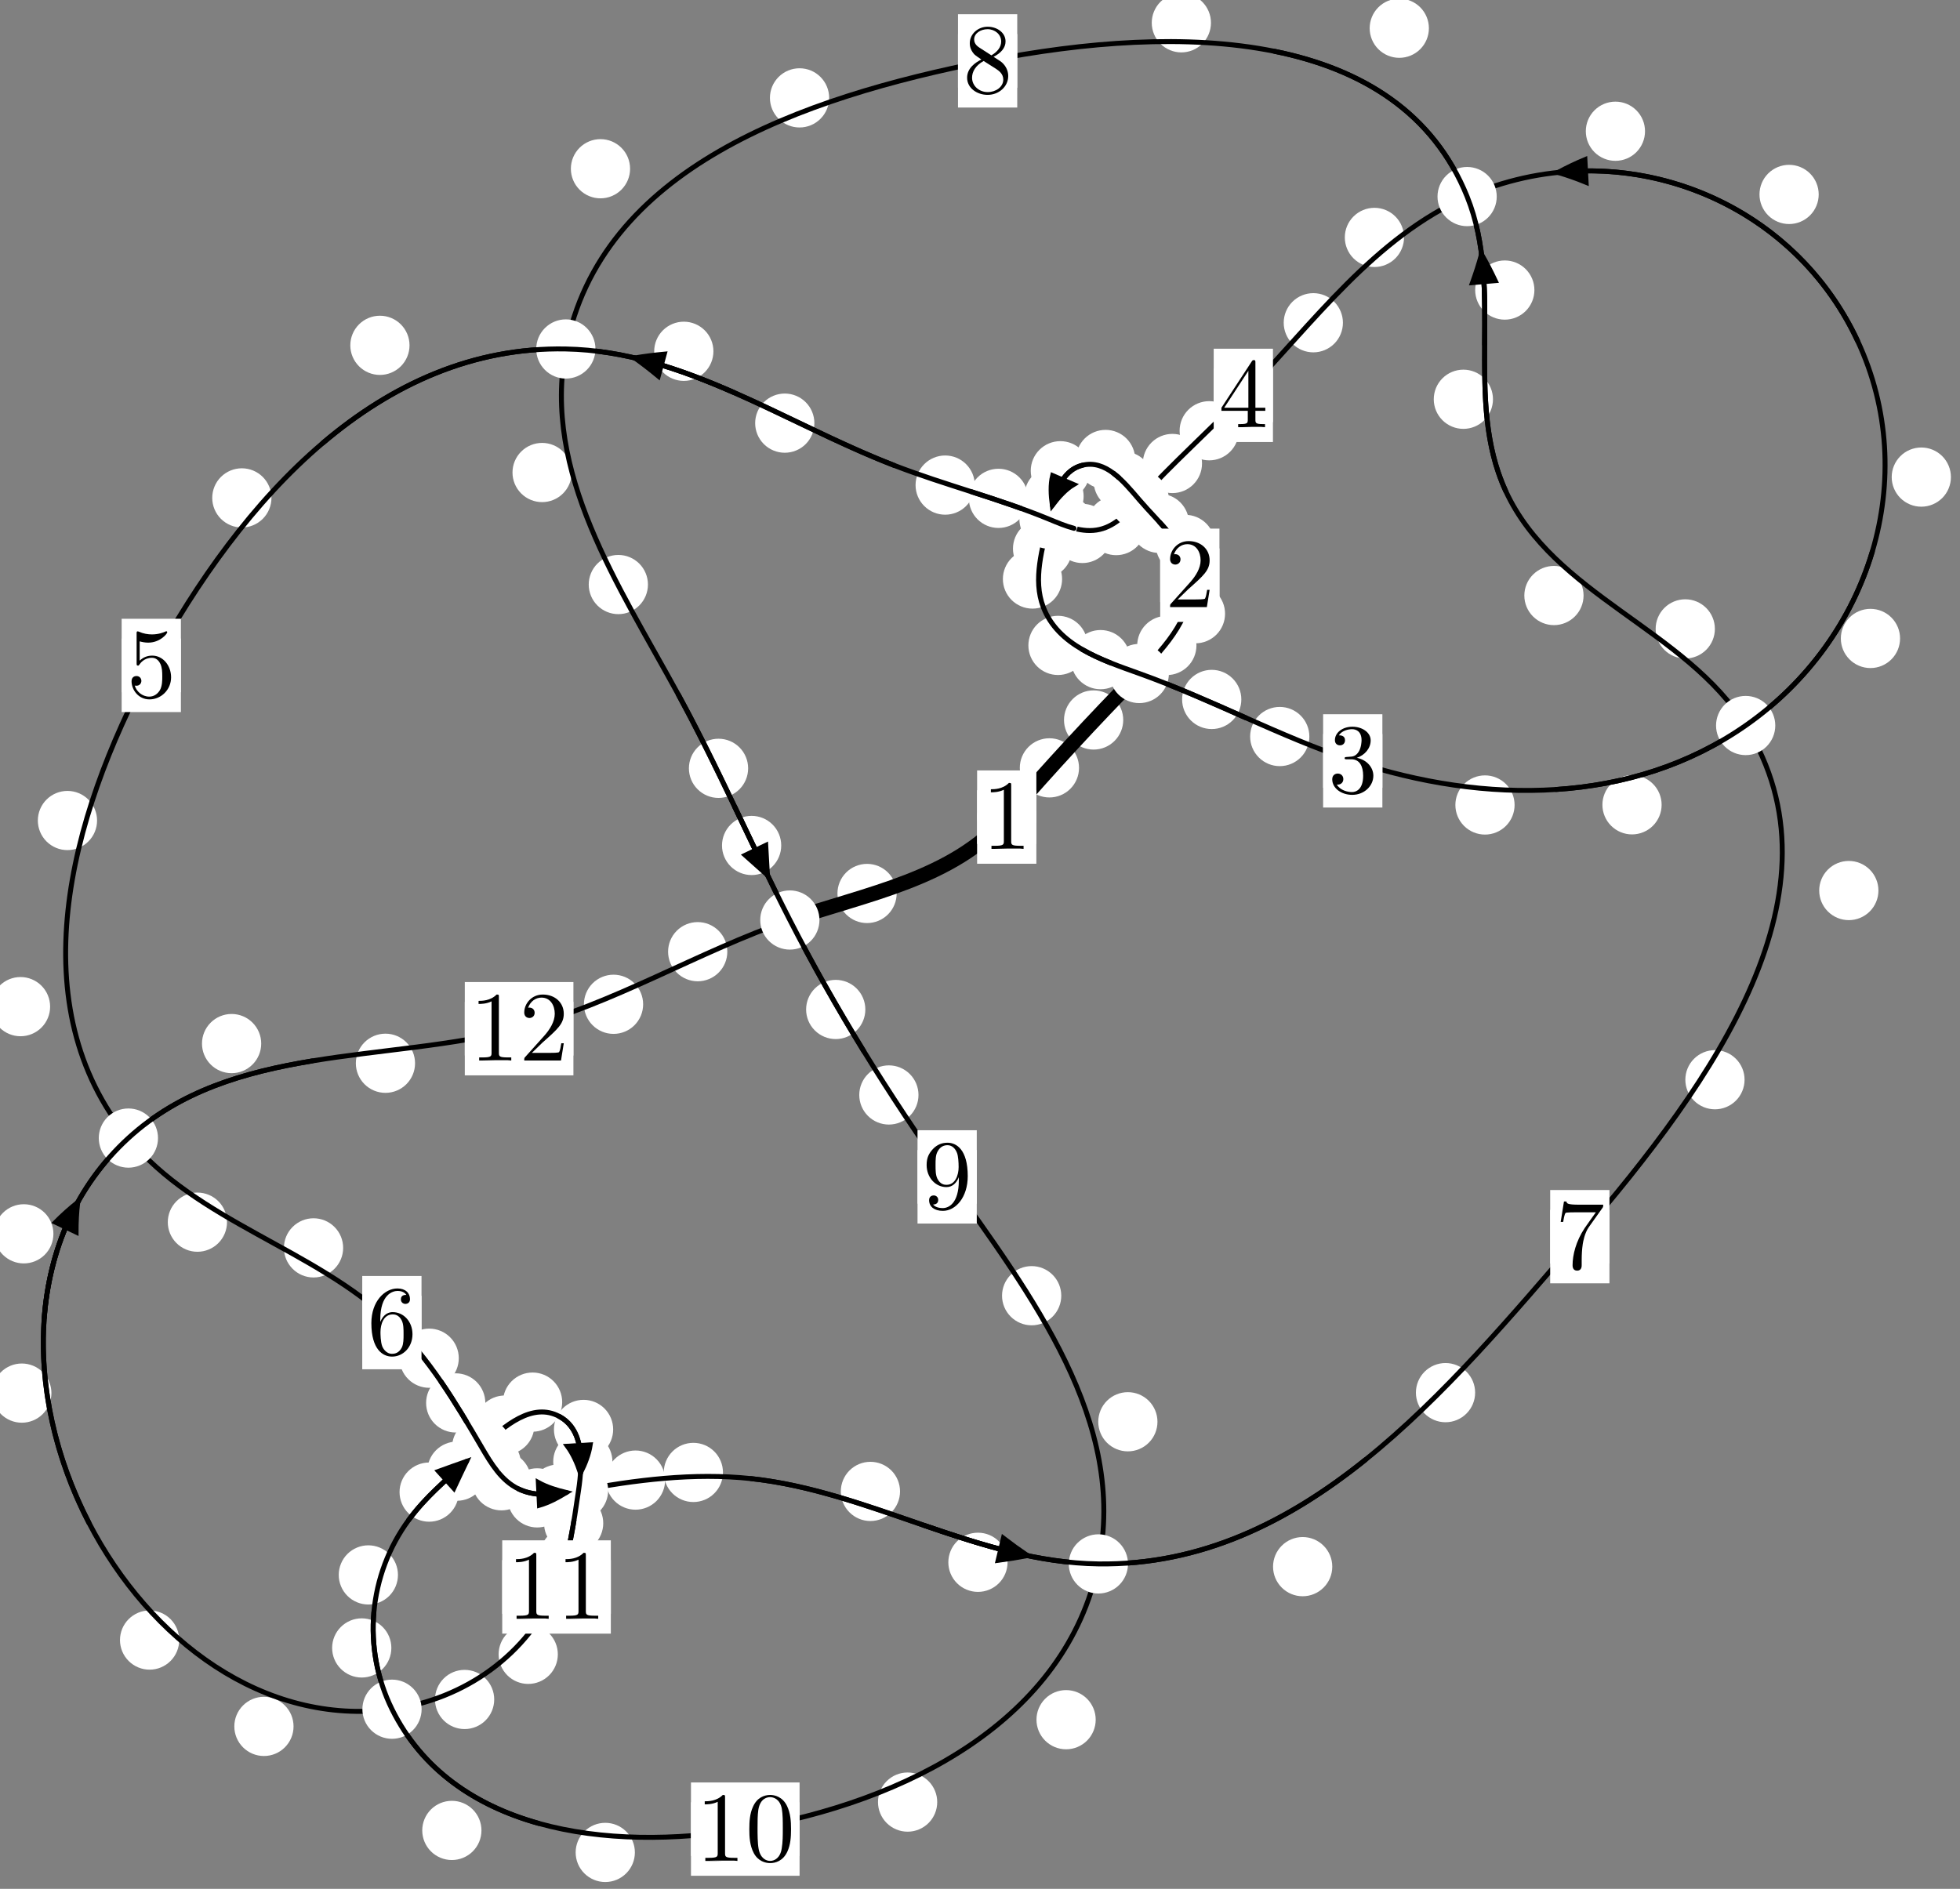 <?xml version="1.0"?>
<!-- Created by MetaPost 1.999 on 2021.07.05:2353 -->
<svg version="1.1" xmlns="http://www.w3.org/2000/svg" xmlns:xlink="http://www.w3.org/1999/xlink" width="197.844" height="190.704" viewBox="0 0 197.844 190.704">
<rect x="0" y="0" width="197.844" height="190.704" fill="#808080" stroke="none"/>
<!-- Original BoundingBox: -115.917358 -122.017807 81.927139 68.686371 -->
  <defs>
    <g transform="scale(0.01,0.01)" id="GLYPHcmr10_48">
      <path style="fill-rule: evenodd;" d="M460 -320C460 -400,455 -480,420 -554C374 -650,292 -666,250 -666C190 -666,117 -640,76 -547C44 -478,39 -400,39 -320C39 -245,43 -155,84 -79C127 2,200 22,249 22C303 22,379 1,423 -94C455 -163,460 -241,460 -320M249 -0C210 -0,151 -25,133 -121C122 -181,122 -273,122 -332C122 -396,122 -462,130 -516C149 -635,224 -644,249 -644C282 -644,348 -626,367 -527C377 -471,377 -395,377 -332C377 -257,377 -189,366 -125C351 -30,294 -0,249 -0"></path>
    </g>
    <g transform="scale(0.01,0.01)" id="GLYPHcmr10_49">
      <path style="fill-rule: evenodd;" d="M294 -640C294 -664,294 -666,271 -666C209 -602,121 -602,89 -602L89 -571C109 -571,168 -571,220 -597L220 -79C220 -43,217 -31,127 -31L95 -31L95 -0L257 -0L130 -3L217 -3L257 -3L297 -3L384 -3L419 -0L419 -31L387 -31C297 -31,294 -42,294 -79"></path>
    </g>
    <g transform="scale(0.01,0.01)" id="GLYPHcmr10_50">
      <path style="fill-rule: evenodd;" d="M127 -77L233 -180C389 -318,449 -372,449 -472C449 -586,359 -666,237 -666C124 -666,50 -574,50 -485C50 -429,100 -429,103 -429C120 -429,155 -441,155 -482C155 -508,137 -534,102 -534C94 -534,92 -534,89 -533C112 -598,166 -635,224 -635C315 -635,358 -554,358 -472C358 -392,308 -313,253 -251L61 -37C50 -26,50 -24,50 -0L421 -0L449 -174L424 -174C419 -144,412 -100,402 -85C395 -77,329 -77,307 -77"></path>
    </g>
    <g transform="scale(0.01,0.01)" id="GLYPHcmr10_51">
      <path style="fill-rule: evenodd;" d="M290 -352C372 -379,430 -449,430 -528C430 -610,342 -666,246 -666C145 -666,69 -606,69 -530C69 -497,91 -478,120 -478C151 -478,171 -500,171 -529C171 -579,124 -579,109 -579C140 -628,206 -641,242 -641C283 -641,338 -619,338 -529C338 -517,336 -459,310 -415C280 -367,246 -364,221 -363C213 -362,189 -360,182 -360C174 -359,167 -358,167 -348C167 -337,174 -337,191 -337L235 -337C317 -337,354 -269,354 -171C354 -35,285 -6,241 -6C198 -6,123 -23,88 -82C123 -77,154 -99,154 -137C154 -173,127 -193,98 -193C74 -193,42 -179,42 -135C42 -44,135 22,244 22C366 22,457 -69,457 -171C457 -253,394 -331,290 -352"></path>
    </g>
    <g transform="scale(0.01,0.01)" id="GLYPHcmr10_52">
      <path style="fill-rule: evenodd;" d="M294 -165L294 -78C294 -42,292 -31,218 -31L197 -31L197 -0L332 -0L238 -3L290 -3L332 -3L374 -3L427 -3L468 -0L468 -31L447 -31C373 -31,371 -42,371 -78L371 -165L471 -165L471 -196L371 -196L371 -651C371 -671,371 -677,355 -677C346 -677,343 -677,335 -665L28 -196L28 -165M300 -196L56 -196L300 -569"></path>
    </g>
    <g transform="scale(0.01,0.01)" id="GLYPHcmr10_53">
      <path style="fill-rule: evenodd;" d="M449 -201C449 -320,367 -420,259 -420C211 -420,168 -404,132 -369L132 -564C152 -558,185 -551,217 -551C340 -551,410 -642,410 -655C410 -661,407 -666,400 -666C399 -666,397 -666,392 -663C372 -654,323 -634,256 -634C216 -634,170 -641,123 -662C115 -665,113 -665,111 -665C101 -665,101 -657,101 -641L101 -345C101 -327,101 -319,115 -319C122 -319,124 -322,128 -328C139 -344,176 -398,257 -398C309 -398,334 -352,342 -334C358 -297,360 -258,360 -208C360 -173,360 -113,336 -71C312 -32,275 -6,229 -6C156 -6,99 -59,82 -118C85 -117,88 -116,99 -116C132 -116,149 -141,149 -165C149 -189,132 -214,99 -214C85 -214,50 -207,50 -161C50 -75,119 22,231 22C347 22,449 -74,449 -201"></path>
    </g>
    <g transform="scale(0.01,0.01)" id="GLYPHcmr10_54">
      <path style="fill-rule: evenodd;" d="M132 -328L132 -352C132 -605,256 -641,307 -641C331 -641,373 -635,395 -601C380 -601,340 -601,340 -556C340 -525,364 -510,386 -510C402 -510,432 -519,432 -558C432 -618,388 -666,305 -666C177 -666,42 -537,42 -316C42 -49,158 22,251 22C362 22,457 -72,457 -204C457 -331,368 -427,257 -427C189 -427,152 -376,132 -328M251 -6C188 -6,158 -66,152 -81C134 -128,134 -208,134 -226C134 -304,166 -404,256 -404C272 -404,318 -404,349 -342C367 -305,367 -254,367 -205C367 -157,367 -107,350 -71C320 -11,274 -6,251 -6"></path>
    </g>
    <g transform="scale(0.01,0.01)" id="GLYPHcmr10_55">
      <path style="fill-rule: evenodd;" d="M476 -609C485 -621,485 -623,485 -644L242 -644C120 -644,118 -657,114 -676L89 -676L56 -470L81 -470C84 -486,93 -549,106 -561C113 -567,191 -567,204 -567L411 -567C400 -551,321 -442,299 -409C209 -274,176 -135,176 -33C176 -23,176 22,222 22C268 22,268 -23,268 -33L268 -84C268 -139,271 -194,279 -248C283 -271,297 -357,341 -419"></path>
    </g>
    <g transform="scale(0.01,0.01)" id="GLYPHcmr10_56">
      <path style="fill-rule: evenodd;" d="M163 -457C117 -487,113 -521,113 -538C113 -599,178 -641,249 -641C322 -641,386 -589,386 -517C386 -460,347 -412,287 -377M309 -362C381 -399,430 -451,430 -517C430 -609,341 -666,250 -666C150 -666,69 -592,69 -499C69 -481,71 -436,113 -389C124 -377,161 -352,186 -335C128 -306,42 -250,42 -151C42 -45,144 22,249 22C362 22,457 -61,457 -168C457 -204,446 -249,408 -291C389 -312,373 -322,309 -362M209 -320L332 -242C360 -223,407 -193,407 -132C407 -58,332 -6,250 -6C164 -6,92 -68,92 -151C92 -209,124 -273,209 -320"></path>
    </g>
    <g transform="scale(0.01,0.01)" id="GLYPHcmr10_57">
      <path style="fill-rule: evenodd;" d="M367 -318L367 -286C367 -52,263 -6,205 -6C188 -6,134 -8,107 -42C151 -42,159 -71,159 -88C159 -119,135 -134,113 -134C97 -134,67 -125,67 -86C67 -19,121 22,206 22C335 22,457 -114,457 -329C457 -598,342 -666,253 -666C198 -666,149 -648,106 -603C65 -558,42 -516,42 -441C42 -316,130 -218,242 -218C303 -218,344 -260,367 -318M243 -241C227 -241,181 -241,150 -304C132 -341,132 -391,132 -440C132 -494,132 -541,153 -578C180 -628,218 -641,253 -641C299 -641,332 -607,349 -562C361 -530,365 -467,365 -421C365 -338,331 -241,243 -241"></path>
    </g>
  </defs>
  <path d="M108.918 77.526C108.918 76.734,108.603 75.973,108.042 75.413C107.482 74.852,106.722 74.538,105.929 74.538C105.136 74.538,104.376 74.852,103.816 75.413C103.255 75.973,102.94 76.734,102.94 77.526C102.94 78.319,103.255 79.079,103.816 79.64C104.376 80.2,105.136 80.515,105.929 80.515C106.722 80.515,107.482 80.2,108.042 79.64C108.603 79.079,108.918 78.319,108.918 77.526Z" style="fill: rgb(100%,100%,100%);stroke: none;"></path>
  <path d="M104.609 82.496C104.609 81.703,104.294 80.943,103.734 80.382C103.173 79.822,102.413 79.507,101.62 79.507C100.828 79.507,100.068 79.822,99.507 80.382C98.947 80.943,98.632 81.703,98.632 82.496C98.632 83.288,98.947 84.049,99.507 84.609C100.068 85.17,100.828 85.485,101.62 85.485C102.413 85.485,103.173 85.17,103.734 84.609C104.294 84.049,104.609 83.288,104.609 82.496Z" style="fill: rgb(100%,100%,100%);stroke: none;"></path>
  <path d="M120.77 65.169C120.77 64.376,120.455 63.616,119.894 63.056C119.334 62.495,118.574 62.18,117.781 62.18C116.988 62.18,116.228 62.495,115.668 63.056C115.107 63.616,114.792 64.376,114.792 65.169C114.792 65.962,115.107 66.722,115.668 67.282C116.228 67.843,116.988 68.158,117.781 68.158C118.574 68.158,119.334 67.843,119.894 67.282C120.455 66.722,120.77 65.962,120.77 65.169Z" style="fill: rgb(100%,100%,100%);stroke: none;"></path>
  <path d="M113.38 72.692C113.38 71.899,113.065 71.139,112.504 70.579C111.944 70.018,111.184 69.703,110.391 69.703C109.598 69.703,108.838 70.018,108.278 70.579C107.717 71.139,107.402 71.899,107.402 72.692C107.402 73.485,107.717 74.245,108.278 74.805C108.838 75.366,109.598 75.681,110.391 75.681C111.184 75.681,111.944 75.366,112.504 74.805C113.065 74.245,113.38 73.485,113.38 72.692Z" style="fill: rgb(100%,100%,100%);stroke: none;"></path>
  <path d="M122.634 54.967C122.634 54.175,122.319 53.415,121.759 52.854C121.198 52.294,120.438 51.979,119.645 51.979C118.853 51.979,118.093 52.294,117.532 52.854C116.972 53.415,116.657 54.175,116.657 54.967C116.657 55.76,116.972 56.52,117.532 57.081C118.093 57.641,118.853 57.956,119.645 57.956C120.438 57.956,121.198 57.641,121.759 57.081C122.319 56.52,122.634 55.76,122.634 54.967Z" style="fill: rgb(100%,100%,100%);stroke: none;"></path>
  <path d="M123.658 61.964C123.658 61.171,123.343 60.411,122.783 59.85C122.222 59.29,121.462 58.975,120.67 58.975C119.877 58.975,119.117 59.29,118.556 59.85C117.996 60.411,117.681 61.171,117.681 61.964C117.681 62.756,117.996 63.517,118.556 64.077C119.117 64.637,119.877 64.952,120.67 64.952C121.462 64.952,122.222 64.637,122.783 64.077C123.343 63.517,123.658 62.756,123.658 61.964Z" style="fill: rgb(100%,100%,100%);stroke: none;"></path>
  <path d="M116.371 48.567C116.371 47.775,116.056 47.015,115.495 46.454C114.935 45.894,114.175 45.579,113.382 45.579C112.589 45.579,111.829 45.894,111.269 46.454C110.708 47.015,110.393 47.775,110.393 48.567C110.393 49.36,110.708 50.12,111.269 50.681C111.829 51.241,112.589 51.556,113.382 51.556C114.175 51.556,114.935 51.241,115.495 50.681C116.056 50.12,116.371 49.36,116.371 48.567Z" style="fill: rgb(100%,100%,100%);stroke: none;"></path>
  <path d="M120.02 52.842C120.02 52.049,119.705 51.289,119.145 50.728C118.584 50.168,117.824 49.853,117.032 49.853C116.239 49.853,115.479 50.168,114.918 50.728C114.358 51.289,114.043 52.049,114.043 52.842C114.043 53.634,114.358 54.394,114.918 54.955C115.479 55.515,116.239 55.83,117.032 55.83C117.824 55.83,118.584 55.515,119.145 54.955C119.705 54.394,120.02 53.634,120.02 52.842Z" style="fill: rgb(100%,100%,100%);stroke: none;"></path>
  <path d="M110.022 47.529C110.022 46.736,109.707 45.976,109.147 45.416C108.586 44.855,107.826 44.54,107.033 44.54C106.241 44.54,105.481 44.855,104.92 45.416C104.36 45.976,104.045 46.736,104.045 47.529C104.045 48.322,104.36 49.082,104.92 49.642C105.481 50.203,106.241 50.518,107.033 50.518C107.826 50.518,108.586 50.203,109.147 49.642C109.707 49.082,110.022 48.322,110.022 47.529Z" style="fill: rgb(100%,100%,100%);stroke: none;"></path>
  <path d="M114.587 46.389C114.587 45.597,114.272 44.837,113.711 44.276C113.151 43.716,112.391 43.401,111.598 43.401C110.805 43.401,110.045 43.716,109.485 44.276C108.924 44.837,108.609 45.597,108.609 46.389C108.609 47.182,108.924 47.942,109.485 48.503C110.045 49.063,110.805 49.378,111.598 49.378C112.391 49.378,113.151 49.063,113.711 48.503C114.272 47.942,114.587 47.182,114.587 46.389Z" style="fill: rgb(100%,100%,100%);stroke: none;"></path>
  <path d="M108.227 55.391C108.227 54.599,107.912 53.838,107.352 53.278C106.791 52.717,106.031 52.402,105.239 52.402C104.446 52.402,103.686 52.717,103.125 53.278C102.565 53.838,102.25 54.599,102.25 55.391C102.25 56.184,102.565 56.944,103.125 57.505C103.686 58.065,104.446 58.38,105.239 58.38C106.031 58.38,106.791 58.065,107.352 57.505C107.912 56.944,108.227 56.184,108.227 55.391Z" style="fill: rgb(100%,100%,100%);stroke: none;"></path>
  <path d="M109.382 50.101C109.382 49.308,109.067 48.548,108.507 47.988C107.946 47.427,107.186 47.112,106.394 47.112C105.601 47.112,104.841 47.427,104.28 47.988C103.72 48.548,103.405 49.308,103.405 50.101C103.405 50.894,103.72 51.654,104.28 52.214C104.841 52.775,105.601 53.09,106.394 53.09C107.186 53.09,107.946 52.775,108.507 52.214C109.067 51.654,109.382 50.894,109.382 50.101Z" style="fill: rgb(100%,100%,100%);stroke: none;"></path>
  <path d="M109.784 65.163C109.784 64.37,109.469 63.61,108.908 63.049C108.348 62.489,107.588 62.174,106.795 62.174C106.002 62.174,105.242 62.489,104.682 63.049C104.121 63.61,103.806 64.37,103.806 65.163C103.806 65.955,104.121 66.715,104.682 67.276C105.242 67.836,106.002 68.151,106.795 68.151C107.588 68.151,108.348 67.836,108.908 67.276C109.469 66.715,109.784 65.955,109.784 65.163Z" style="fill: rgb(100%,100%,100%);stroke: none;"></path>
  <path d="M107.209 58.46C107.209 57.668,106.894 56.908,106.334 56.347C105.773 55.787,105.013 55.472,104.22 55.472C103.428 55.472,102.668 55.787,102.107 56.347C101.547 56.908,101.232 57.668,101.232 58.46C101.232 59.253,101.547 60.013,102.107 60.574C102.668 61.134,103.428 61.449,104.22 61.449C105.013 61.449,105.773 61.134,106.334 60.574C106.894 60.013,107.209 59.253,107.209 58.46Z" style="fill: rgb(100%,100%,100%);stroke: none;"></path>
  <path d="M125.301 70.619C125.301 69.826,124.986 69.066,124.425 68.506C123.865 67.945,123.105 67.63,122.312 67.63C121.519 67.63,120.759 67.945,120.199 68.506C119.638 69.066,119.323 69.826,119.323 70.619C119.323 71.412,119.638 72.172,120.199 72.732C120.759 73.293,121.519 73.608,122.312 73.608C123.105 73.608,123.865 73.293,124.425 72.732C124.986 72.172,125.301 71.412,125.301 70.619Z" style="fill: rgb(100%,100%,100%);stroke: none;"></path>
  <path d="M114.08 66.6C114.08 65.807,113.765 65.047,113.204 64.487C112.644 63.926,111.884 63.611,111.091 63.611C110.298 63.611,109.538 63.926,108.978 64.487C108.417 65.047,108.102 65.807,108.102 66.6C108.102 67.393,108.417 68.153,108.978 68.713C109.538 69.274,110.298 69.589,111.091 69.589C111.884 69.589,112.644 69.274,113.204 68.713C113.765 68.153,114.08 67.393,114.08 66.6Z" style="fill: rgb(100%,100%,100%);stroke: none;"></path>
  <path d="M152.884 81.275C152.884 80.482,152.569 79.722,152.009 79.161C151.448 78.601,150.688 78.286,149.896 78.286C149.103 78.286,148.343 78.601,147.782 79.161C147.222 79.722,146.907 80.482,146.907 81.275C146.907 82.067,147.222 82.827,147.782 83.388C148.343 83.948,149.103 84.263,149.896 84.263C150.688 84.263,151.448 83.948,152.009 83.388C152.569 82.827,152.884 82.067,152.884 81.275Z" style="fill: rgb(100%,100%,100%);stroke: none;"></path>
  <path d="M132.168 74.363C132.168 73.57,131.853 72.81,131.292 72.25C130.732 71.689,129.972 71.374,129.179 71.374C128.386 71.374,127.626 71.689,127.066 72.25C126.505 72.81,126.19 73.57,126.19 74.363C126.19 75.156,126.505 75.916,127.066 76.476C127.626 77.037,128.386 77.352,129.179 77.352C129.972 77.352,130.732 77.037,131.292 76.476C131.853 75.916,132.168 75.156,132.168 74.363Z" style="fill: rgb(100%,100%,100%);stroke: none;"></path>
  <path d="M191.794 64.461C191.794 63.668,191.479 62.908,190.918 62.347C190.358 61.787,189.598 61.472,188.805 61.472C188.012 61.472,187.252 61.787,186.692 62.347C186.131 62.908,185.816 63.668,185.816 64.461C185.816 65.253,186.131 66.014,186.692 66.574C187.252 67.135,188.012 67.45,188.805 67.45C189.598 67.45,190.358 67.135,190.918 66.574C191.479 66.014,191.794 65.253,191.794 64.461Z" style="fill: rgb(100%,100%,100%);stroke: none;"></path>
  <path d="M167.726 81.257C167.726 80.464,167.411 79.704,166.851 79.144C166.29 78.583,165.53 78.268,164.738 78.268C163.945 78.268,163.185 78.583,162.624 79.144C162.064 79.704,161.749 80.464,161.749 81.257C161.749 82.05,162.064 82.81,162.624 83.37C163.185 83.931,163.945 84.246,164.738 84.246C165.53 84.246,166.29 83.931,166.851 83.37C167.411 82.81,167.726 82.05,167.726 81.257Z" style="fill: rgb(100%,100%,100%);stroke: none;"></path>
  <path d="M183.581 19.631C183.581 18.838,183.266 18.078,182.706 17.517C182.145 16.957,181.385 16.642,180.593 16.642C179.8 16.642,179.04 16.957,178.479 17.517C177.919 18.078,177.604 18.838,177.604 19.631C177.604 20.423,177.919 21.184,178.479 21.744C179.04 22.305,179.8 22.62,180.593 22.62C181.385 22.62,182.145 22.305,182.706 21.744C183.266 21.184,183.581 20.423,183.581 19.631Z" style="fill: rgb(100%,100%,100%);stroke: none;"></path>
  <path d="M196.927 48.169C196.927 47.377,196.612 46.616,196.052 46.056C195.491 45.495,194.731 45.181,193.938 45.181C193.146 45.181,192.386 45.495,191.825 46.056C191.265 46.616,190.95 47.377,190.95 48.169C190.95 48.962,191.265 49.722,191.825 50.283C192.386 50.843,193.146 51.158,193.938 51.158C194.731 51.158,195.491 50.843,196.052 50.283C196.612 49.722,196.927 48.962,196.927 48.169Z" style="fill: rgb(100%,100%,100%);stroke: none;"></path>
  <path d="M141.725 23.97C141.725 23.178,141.41 22.417,140.849 21.857C140.289 21.297,139.529 20.982,138.736 20.982C137.943 20.982,137.183 21.297,136.623 21.857C136.062 22.417,135.747 23.178,135.747 23.97C135.747 24.763,136.062 25.523,136.623 26.084C137.183 26.644,137.943 26.959,138.736 26.959C139.529 26.959,140.289 26.644,140.849 26.084C141.41 25.523,141.725 24.763,141.725 23.97Z" style="fill: rgb(100%,100%,100%);stroke: none;"></path>
  <path d="M166.05 13.25C166.05 12.458,165.735 11.698,165.175 11.137C164.614 10.577,163.854 10.262,163.062 10.262C162.269 10.262,161.509 10.577,160.948 11.137C160.388 11.698,160.073 12.458,160.073 13.25C160.073 14.043,160.388 14.803,160.948 15.364C161.509 15.924,162.269 16.239,163.062 16.239C163.854 16.239,164.614 15.924,165.175 15.364C165.735 14.803,166.05 14.043,166.05 13.25Z" style="fill: rgb(100%,100%,100%);stroke: none;"></path>
  <path d="M125.048 43.491C125.048 42.698,124.733 41.938,124.173 41.378C123.613 40.817,122.852 40.502,122.06 40.502C121.267 40.502,120.507 40.817,119.946 41.378C119.386 41.938,119.071 42.698,119.071 43.491C119.071 44.284,119.386 45.044,119.946 45.604C120.507 46.165,121.267 46.48,122.06 46.48C122.852 46.48,123.613 46.165,124.173 45.604C124.733 45.044,125.048 44.284,125.048 43.491Z" style="fill: rgb(100%,100%,100%);stroke: none;"></path>
  <path d="M135.556 32.587C135.556 31.794,135.241 31.034,134.681 30.473C134.12 29.913,133.36 29.598,132.568 29.598C131.775 29.598,131.015 29.913,130.454 30.473C129.894 31.034,129.579 31.794,129.579 32.587C129.579 33.379,129.894 34.139,130.454 34.7C131.015 35.26,131.775 35.575,132.568 35.575C133.36 35.575,134.12 35.26,134.681 34.7C135.241 34.139,135.556 33.379,135.556 32.587Z" style="fill: rgb(100%,100%,100%);stroke: none;"></path>
  <path d="M116.839 51.723C116.839 50.93,116.524 50.17,115.964 49.609C115.403 49.049,114.643 48.734,113.85 48.734C113.058 48.734,112.298 49.049,111.737 49.609C111.177 50.17,110.862 50.93,110.862 51.723C110.862 52.515,111.177 53.276,111.737 53.836C112.298 54.397,113.058 54.711,113.85 54.711C114.643 54.711,115.403 54.397,115.964 53.836C116.524 53.276,116.839 52.515,116.839 51.723Z" style="fill: rgb(100%,100%,100%);stroke: none;"></path>
  <path d="M121.333 46.796C121.333 46.003,121.018 45.243,120.458 44.683C119.897 44.122,119.137 43.807,118.344 43.807C117.551 43.807,116.791 44.122,116.231 44.683C115.67 45.243,115.355 46.003,115.355 46.796C115.355 47.589,115.67 48.349,116.231 48.909C116.791 49.47,117.551 49.785,118.344 49.785C119.137 49.785,119.897 49.47,120.458 48.909C121.018 48.349,121.333 47.589,121.333 46.796Z" style="fill: rgb(100%,100%,100%);stroke: none;"></path>
  <path d="M112.248 53.859C112.248 53.066,111.933 52.306,111.372 51.746C110.812 51.185,110.052 50.87,109.259 50.87C108.466 50.87,107.706 51.185,107.146 51.746C106.585 52.306,106.27 53.066,106.27 53.859C106.27 54.652,106.585 55.412,107.146 55.972C107.706 56.533,108.466 56.848,109.259 56.848C110.052 56.848,110.812 56.533,111.372 55.972C111.933 55.412,112.248 54.652,112.248 53.859Z" style="fill: rgb(100%,100%,100%);stroke: none;"></path>
  <path d="M115.656 53.065C115.656 52.272,115.341 51.512,114.78 50.951C114.22 50.391,113.46 50.076,112.667 50.076C111.874 50.076,111.114 50.391,110.554 50.951C109.993 51.512,109.678 52.272,109.678 53.065C109.678 53.857,109.993 54.618,110.554 55.178C111.114 55.739,111.874 56.053,112.667 56.053C113.46 56.053,114.22 55.739,114.78 55.178C115.341 54.618,115.656 53.857,115.656 53.065Z" style="fill: rgb(100%,100%,100%);stroke: none;"></path>
  <path d="M103.775 50.316C103.775 49.523,103.46 48.763,102.899 48.203C102.339 47.642,101.578 47.327,100.786 47.327C99.993 47.327,99.233 47.642,98.672 48.203C98.112 48.763,97.797 49.523,97.797 50.316C97.797 51.109,98.112 51.869,98.672 52.429C99.233 52.99,99.993 53.305,100.786 53.305C101.578 53.305,102.339 52.99,102.899 52.429C103.46 51.869,103.775 51.109,103.775 50.316Z" style="fill: rgb(100%,100%,100%);stroke: none;"></path>
  <path d="M110.528 53.098C110.528 52.306,110.213 51.545,109.653 50.985C109.092 50.424,108.332 50.11,107.539 50.11C106.747 50.11,105.986 50.424,105.426 50.985C104.865 51.545,104.55 52.306,104.55 53.098C104.55 53.891,104.865 54.651,105.426 55.212C105.986 55.772,106.747 56.087,107.539 56.087C108.332 56.087,109.092 55.772,109.653 55.212C110.213 54.651,110.528 53.891,110.528 53.098Z" style="fill: rgb(100%,100%,100%);stroke: none;"></path>
  <path d="M82.204 42.722C82.204 41.93,81.889 41.169,81.329 40.609C80.768 40.048,80.008 39.734,79.215 39.734C78.423 39.734,77.663 40.048,77.102 40.609C76.542 41.169,76.227 41.93,76.227 42.722C76.227 43.515,76.542 44.275,77.102 44.836C77.663 45.396,78.423 45.711,79.215 45.711C80.008 45.711,80.768 45.396,81.329 44.836C81.889 44.275,82.204 43.515,82.204 42.722Z" style="fill: rgb(100%,100%,100%);stroke: none;"></path>
  <path d="M98.396 48.977C98.396 48.184,98.081 47.424,97.52 46.864C96.96 46.303,96.2 45.988,95.407 45.988C94.614 45.988,93.854 46.303,93.294 46.864C92.733 47.424,92.418 48.184,92.418 48.977C92.418 49.77,92.733 50.53,93.294 51.09C93.854 51.651,94.614 51.966,95.407 51.966C96.2 51.966,96.96 51.651,97.52 51.09C98.081 50.53,98.396 49.77,98.396 48.977Z" style="fill: rgb(100%,100%,100%);stroke: none;"></path>
  <path d="M41.338 34.866C41.338 34.073,41.023 33.313,40.463 32.753C39.902 32.192,39.142 31.877,38.35 31.877C37.557 31.877,36.797 32.192,36.236 32.753C35.676 33.313,35.361 34.073,35.361 34.866C35.361 35.659,35.676 36.419,36.236 36.979C36.797 37.54,37.557 37.855,38.35 37.855C39.142 37.855,39.902 37.54,40.463 36.979C41.023 36.419,41.338 35.659,41.338 34.866Z" style="fill: rgb(100%,100%,100%);stroke: none;"></path>
  <path d="M72.013 35.468C72.013 34.675,71.698 33.915,71.138 33.354C70.578 32.794,69.817 32.479,69.025 32.479C68.232 32.479,67.472 32.794,66.911 33.354C66.351 33.915,66.036 34.675,66.036 35.468C66.036 36.26,66.351 37.02,66.911 37.581C67.472 38.141,68.232 38.456,69.025 38.456C69.817 38.456,70.578 38.141,71.138 37.581C71.698 37.02,72.013 36.26,72.013 35.468Z" style="fill: rgb(100%,100%,100%);stroke: none;"></path>
  <path d="M9.798 82.843C9.798 82.05,9.483 81.29,8.922 80.729C8.362 80.169,7.602 79.854,6.809 79.854C6.016 79.854,5.256 80.169,4.695 80.729C4.135 81.29,3.82 82.05,3.82 82.843C3.82 83.635,4.135 84.395,4.695 84.956C5.256 85.516,6.016 85.831,6.809 85.831C7.602 85.831,8.362 85.516,8.922 84.956C9.483 84.395,9.798 83.635,9.798 82.843Z" style="fill: rgb(100%,100%,100%);stroke: none;"></path>
  <path d="M27.401 50.269C27.401 49.477,27.086 48.717,26.525 48.156C25.965 47.596,25.204 47.281,24.412 47.281C23.619 47.281,22.859 47.596,22.298 48.156C21.738 48.717,21.423 49.477,21.423 50.269C21.423 51.062,21.738 51.822,22.298 52.383C22.859 52.943,23.619 53.258,24.412 53.258C25.204 53.258,25.965 52.943,26.525 52.383C27.086 51.822,27.401 51.062,27.401 50.269Z" style="fill: rgb(100%,100%,100%);stroke: none;"></path>
  <path d="M22.915 123.395C22.915 122.603,22.601 121.843,22.04 121.282C21.48 120.722,20.719 120.407,19.927 120.407C19.134 120.407,18.374 120.722,17.813 121.282C17.253 121.843,16.938 122.603,16.938 123.395C16.938 124.188,17.253 124.948,17.813 125.509C18.374 126.069,19.134 126.384,19.927 126.384C20.719 126.384,21.48 126.069,22.04 125.509C22.601 124.948,22.915 124.188,22.915 123.395Z" style="fill: rgb(100%,100%,100%);stroke: none;"></path>
  <path d="M5.06 101.635C5.06 100.842,4.745 100.082,4.185 99.522C3.624 98.961,2.864 98.646,2.071 98.646C1.279 98.646,0.519 98.961,-0.042 99.522C-0.602 100.082,-0.917 100.842,-0.917 101.635C-0.917 102.428,-0.602 103.188,-0.042 103.748C0.519 104.309,1.279 104.624,2.071 104.624C2.864 104.624,3.624 104.309,4.185 103.748C4.745 103.188,5.06 102.428,5.06 101.635Z" style="fill: rgb(100%,100%,100%);stroke: none;"></path>
  <path d="M46.31 137.131C46.31 136.338,45.995 135.578,45.435 135.017C44.874 134.457,44.114 134.142,43.321 134.142C42.529 134.142,41.768 134.457,41.208 135.017C40.647 135.578,40.332 136.338,40.332 137.131C40.332 137.923,40.647 138.683,41.208 139.244C41.768 139.804,42.529 140.119,43.321 140.119C44.114 140.119,44.874 139.804,45.435 139.244C45.995 138.683,46.31 137.923,46.31 137.131Z" style="fill: rgb(100%,100%,100%);stroke: none;"></path>
  <path d="M34.638 125.991C34.638 125.198,34.323 124.438,33.762 123.878C33.202 123.317,32.442 123.002,31.649 123.002C30.856 123.002,30.096 123.317,29.536 123.878C28.975 124.438,28.66 125.198,28.66 125.991C28.66 126.784,28.975 127.544,29.536 128.104C30.096 128.665,30.856 128.98,31.649 128.98C32.442 128.98,33.202 128.665,33.762 128.104C34.323 127.544,34.638 126.784,34.638 125.991Z" style="fill: rgb(100%,100%,100%);stroke: none;"></path>
  <path d="M52.578 147.79C52.578 146.997,52.263 146.237,51.702 145.676C51.142 145.116,50.382 144.801,49.589 144.801C48.796 144.801,48.036 145.116,47.476 145.676C46.915 146.237,46.6 146.997,46.6 147.79C46.6 148.583,46.915 149.343,47.476 149.903C48.036 150.464,48.796 150.779,49.589 150.779C50.382 150.779,51.142 150.464,51.702 149.903C52.263 149.343,52.578 148.583,52.578 147.79Z" style="fill: rgb(100%,100%,100%);stroke: none;"></path>
  <path d="M48.989 141.644C48.989 140.851,48.674 140.091,48.114 139.531C47.553 138.97,46.793 138.655,46.001 138.655C45.208 138.655,44.448 138.97,43.887 139.531C43.327 140.091,43.012 140.851,43.012 141.644C43.012 142.437,43.327 143.197,43.887 143.757C44.448 144.318,45.208 144.633,46.001 144.633C46.793 144.633,47.553 144.318,48.114 143.757C48.674 143.197,48.989 142.437,48.989 141.644Z" style="fill: rgb(100%,100%,100%);stroke: none;"></path>
  <path d="M57.214 151.231C57.214 150.439,56.899 149.679,56.338 149.118C55.778 148.558,55.018 148.243,54.225 148.243C53.432 148.243,52.672 148.558,52.112 149.118C51.551 149.679,51.236 150.439,51.236 151.231C51.236 152.024,51.551 152.784,52.112 153.345C52.672 153.905,53.432 154.22,54.225 154.22C55.018 154.22,55.778 153.905,56.338 153.345C56.899 152.784,57.214 152.024,57.214 151.231Z" style="fill: rgb(100%,100%,100%);stroke: none;"></path>
  <path d="M53.61 149.505C53.61 148.713,53.295 147.953,52.735 147.392C52.174 146.832,51.414 146.517,50.621 146.517C49.829 146.517,49.069 146.832,48.508 147.392C47.948 147.953,47.633 148.713,47.633 149.505C47.633 150.298,47.948 151.058,48.508 151.619C49.069 152.179,49.829 152.494,50.621 152.494C51.414 152.494,52.174 152.179,52.735 151.619C53.295 151.058,53.61 150.298,53.61 149.505Z" style="fill: rgb(100%,100%,100%);stroke: none;"></path>
  <path d="M67.138 149.436C67.138 148.644,66.823 147.884,66.263 147.323C65.702 146.763,64.942 146.448,64.149 146.448C63.357 146.448,62.596 146.763,62.036 147.323C61.475 147.884,61.161 148.644,61.161 149.436C61.161 150.229,61.475 150.989,62.036 151.55C62.596 152.11,63.357 152.425,64.149 152.425C64.942 152.425,65.702 152.11,66.263 151.55C66.823 150.989,67.138 150.229,67.138 149.436Z" style="fill: rgb(100%,100%,100%);stroke: none;"></path>
  <path d="M59.351 150.849C59.351 150.057,59.036 149.297,58.475 148.736C57.915 148.176,57.155 147.861,56.362 147.861C55.569 147.861,54.809 148.176,54.249 148.736C53.688 149.297,53.373 150.057,53.373 150.849C53.373 151.642,53.688 152.402,54.249 152.963C54.809 153.523,55.569 153.838,56.362 153.838C57.155 153.838,57.915 153.523,58.475 152.963C59.036 152.402,59.351 151.642,59.351 150.849Z" style="fill: rgb(100%,100%,100%);stroke: none;"></path>
  <path d="M90.85 150.58C90.85 149.787,90.535 149.027,89.975 148.466C89.414 147.906,88.654 147.591,87.862 147.591C87.069 147.591,86.309 147.906,85.748 148.466C85.188 149.027,84.873 149.787,84.873 150.58C84.873 151.372,85.188 152.133,85.748 152.693C86.309 153.254,87.069 153.569,87.862 153.569C88.654 153.569,89.414 153.254,89.975 152.693C90.535 152.133,90.85 151.372,90.85 150.58Z" style="fill: rgb(100%,100%,100%);stroke: none;"></path>
  <path d="M72.978 148.663C72.978 147.871,72.663 147.111,72.103 146.55C71.542 145.99,70.782 145.675,69.989 145.675C69.197 145.675,68.437 145.99,67.876 146.55C67.316 147.111,67.001 147.871,67.001 148.663C67.001 149.456,67.316 150.216,67.876 150.777C68.437 151.337,69.197 151.652,69.989 151.652C70.782 151.652,71.542 151.337,72.103 150.777C72.663 150.216,72.978 149.456,72.978 148.663Z" style="fill: rgb(100%,100%,100%);stroke: none;"></path>
  <path d="M134.481 158.176C134.481 157.383,134.166 156.623,133.605 156.063C133.045 155.502,132.285 155.187,131.492 155.187C130.699 155.187,129.939 155.502,129.379 156.063C128.818 156.623,128.503 157.383,128.503 158.176C128.503 158.969,128.818 159.729,129.379 160.289C129.939 160.85,130.699 161.165,131.492 161.165C132.285 161.165,133.045 160.85,133.605 160.289C134.166 159.729,134.481 158.969,134.481 158.176Z" style="fill: rgb(100%,100%,100%);stroke: none;"></path>
  <path d="M101.704 157.735C101.704 156.943,101.389 156.183,100.829 155.622C100.268 155.062,99.508 154.747,98.715 154.747C97.923 154.747,97.162 155.062,96.602 155.622C96.041 156.183,95.726 156.943,95.726 157.735C95.726 158.528,96.041 159.288,96.602 159.849C97.162 160.409,97.923 160.724,98.715 160.724C99.508 160.724,100.268 160.409,100.829 159.849C101.389 159.288,101.704 158.528,101.704 157.735Z" style="fill: rgb(100%,100%,100%);stroke: none;"></path>
  <path d="M176.098 109.012C176.098 108.22,175.783 107.46,175.222 106.899C174.662 106.339,173.902 106.024,173.109 106.024C172.316 106.024,171.556 106.339,170.996 106.899C170.435 107.46,170.12 108.22,170.12 109.012C170.12 109.805,170.435 110.565,170.996 111.126C171.556 111.686,172.316 112.001,173.109 112.001C173.902 112.001,174.662 111.686,175.222 111.126C175.783 110.565,176.098 109.805,176.098 109.012Z" style="fill: rgb(100%,100%,100%);stroke: none;"></path>
  <path d="M148.901 140.607C148.901 139.814,148.586 139.054,148.025 138.494C147.465 137.933,146.705 137.618,145.912 137.618C145.119 137.618,144.359 137.933,143.799 138.494C143.238 139.054,142.923 139.814,142.923 140.607C142.923 141.4,143.238 142.16,143.799 142.72C144.359 143.281,145.119 143.596,145.912 143.596C146.705 143.596,147.465 143.281,148.025 142.72C148.586 142.16,148.901 141.4,148.901 140.607Z" style="fill: rgb(100%,100%,100%);stroke: none;"></path>
  <path d="M173.101 63.495C173.101 62.703,172.786 61.943,172.225 61.382C171.665 60.822,170.904 60.507,170.112 60.507C169.319 60.507,168.559 60.822,167.998 61.382C167.438 61.943,167.123 62.703,167.123 63.495C167.123 64.288,167.438 65.048,167.998 65.609C168.559 66.169,169.319 66.484,170.112 66.484C170.904 66.484,171.665 66.169,172.225 65.609C172.786 65.048,173.101 64.288,173.101 63.495Z" style="fill: rgb(100%,100%,100%);stroke: none;"></path>
  <path d="M189.61 89.913C189.61 89.12,189.295 88.36,188.734 87.799C188.174 87.239,187.414 86.924,186.621 86.924C185.828 86.924,185.068 87.239,184.508 87.799C183.947 88.36,183.632 89.12,183.632 89.913C183.632 90.705,183.947 91.465,184.508 92.026C185.068 92.586,185.828 92.901,186.621 92.901C187.414 92.901,188.174 92.586,188.734 92.026C189.295 91.465,189.61 90.705,189.61 89.913Z" style="fill: rgb(100%,100%,100%);stroke: none;"></path>
  <path d="M150.702 40.311C150.702 39.518,150.387 38.758,149.827 38.198C149.266 37.637,148.506 37.322,147.713 37.322C146.921 37.322,146.161 37.637,145.6 38.198C145.04 38.758,144.725 39.518,144.725 40.311C144.725 41.104,145.04 41.864,145.6 42.424C146.161 42.985,146.921 43.3,147.713 43.3C148.506 43.3,149.266 42.985,149.827 42.424C150.387 41.864,150.702 41.104,150.702 40.311Z" style="fill: rgb(100%,100%,100%);stroke: none;"></path>
  <path d="M159.846 60.127C159.846 59.334,159.531 58.574,158.97 58.014C158.41 57.453,157.65 57.138,156.857 57.138C156.064 57.138,155.304 57.453,154.744 58.014C154.183 58.574,153.868 59.334,153.868 60.127C153.868 60.92,154.183 61.68,154.744 62.24C155.304 62.801,156.064 63.116,156.857 63.116C157.65 63.116,158.41 62.801,158.97 62.24C159.531 61.68,159.846 60.92,159.846 60.127Z" style="fill: rgb(100%,100%,100%);stroke: none;"></path>
  <path d="M144.234 2.851C144.234 2.058,143.919 1.298,143.359 0.737C142.798 0.177,142.038 -0.138,141.245 -0.138C140.453 -0.138,139.692 0.177,139.132 0.737C138.571 1.298,138.256 2.058,138.256 2.851C138.256 3.643,138.571 4.403,139.132 4.964C139.692 5.524,140.453 5.839,141.245 5.839C142.038 5.839,142.798 5.524,143.359 4.964C143.919 4.403,144.234 3.643,144.234 2.851Z" style="fill: rgb(100%,100%,100%);stroke: none;"></path>
  <path d="M154.884 29.285C154.884 28.493,154.569 27.733,154.008 27.172C153.448 26.612,152.688 26.297,151.895 26.297C151.102 26.297,150.342 26.612,149.782 27.172C149.221 27.733,148.906 28.493,148.906 29.285C148.906 30.078,149.221 30.838,149.782 31.399C150.342 31.959,151.102 32.274,151.895 32.274C152.688 32.274,153.448 31.959,154.008 31.399C154.569 30.838,154.884 30.078,154.884 29.285Z" style="fill: rgb(100%,100%,100%);stroke: none;"></path>
  <path d="M83.695 9.882C83.695 9.089,83.38 8.329,82.819 7.769C82.259 7.208,81.499 6.893,80.706 6.893C79.913 6.893,79.153 7.208,78.593 7.769C78.032 8.329,77.717 9.089,77.717 9.882C77.717 10.675,78.032 11.435,78.593 11.995C79.153 12.556,79.913 12.871,80.706 12.871C81.499 12.871,82.259 12.556,82.819 11.995C83.38 11.435,83.695 10.675,83.695 9.882Z" style="fill: rgb(100%,100%,100%);stroke: none;"></path>
  <path d="M122.236 2.302C122.236 1.51,121.921 0.75,121.361 0.189C120.8 -0.371,120.04 -0.686,119.247 -0.686C118.455 -0.686,117.695 -0.371,117.134 0.189C116.574 0.75,116.259 1.51,116.259 2.302C116.259 3.095,116.574 3.855,117.134 4.416C117.695 4.976,118.455 5.291,119.247 5.291C120.04 5.291,120.8 4.976,121.361 4.416C121.921 3.855,122.236 3.095,122.236 2.302Z" style="fill: rgb(100%,100%,100%);stroke: none;"></path>
  <path d="M57.709 47.707C57.709 46.914,57.394 46.154,56.834 45.594C56.273 45.033,55.513 44.718,54.721 44.718C53.928 44.718,53.168 45.033,52.607 45.594C52.047 46.154,51.732 46.914,51.732 47.707C51.732 48.5,52.047 49.26,52.607 49.82C53.168 50.381,53.928 50.696,54.721 50.696C55.513 50.696,56.273 50.381,56.834 49.82C57.394 49.26,57.709 48.5,57.709 47.707Z" style="fill: rgb(100%,100%,100%);stroke: none;"></path>
  <path d="M63.602 17.037C63.602 16.244,63.287 15.484,62.726 14.923C62.166 14.363,61.406 14.048,60.613 14.048C59.82 14.048,59.06 14.363,58.5 14.923C57.939 15.484,57.624 16.244,57.624 17.037C57.624 17.829,57.939 18.589,58.5 19.15C59.06 19.71,59.82 20.025,60.613 20.025C61.406 20.025,62.166 19.71,62.726 19.15C63.287 18.589,63.602 17.829,63.602 17.037Z" style="fill: rgb(100%,100%,100%);stroke: none;"></path>
  <path d="M75.517 77.574C75.517 76.781,75.202 76.021,74.642 75.461C74.081 74.9,73.321 74.585,72.528 74.585C71.736 74.585,70.975 74.9,70.415 75.461C69.854 76.021,69.539 76.781,69.539 77.574C69.539 78.367,69.854 79.127,70.415 79.687C70.975 80.248,71.736 80.563,72.528 80.563C73.321 80.563,74.081 80.248,74.642 79.687C75.202 79.127,75.517 78.367,75.517 77.574Z" style="fill: rgb(100%,100%,100%);stroke: none;"></path>
  <path d="M65.404 59.018C65.404 58.225,65.089 57.465,64.529 56.905C63.968 56.344,63.208 56.029,62.416 56.029C61.623 56.029,60.863 56.344,60.302 56.905C59.742 57.465,59.427 58.225,59.427 59.018C59.427 59.811,59.742 60.571,60.302 61.131C60.863 61.692,61.623 62.007,62.416 62.007C63.208 62.007,63.968 61.692,64.529 61.131C65.089 60.571,65.404 59.811,65.404 59.018Z" style="fill: rgb(100%,100%,100%);stroke: none;"></path>
  <path d="M87.348 101.921C87.348 101.128,87.033 100.368,86.472 99.807C85.912 99.247,85.152 98.932,84.359 98.932C83.566 98.932,82.806 99.247,82.245 99.807C81.685 100.368,81.37 101.128,81.37 101.921C81.37 102.713,81.685 103.474,82.245 104.034C82.806 104.594,83.566 104.909,84.359 104.909C85.152 104.909,85.912 104.594,86.472 104.034C87.033 103.474,87.348 102.713,87.348 101.921Z" style="fill: rgb(100%,100%,100%);stroke: none;"></path>
  <path d="M78.857 85.362C78.857 84.569,78.542 83.809,77.982 83.248C77.421 82.688,76.661 82.373,75.868 82.373C75.076 82.373,74.315 82.688,73.755 83.248C73.194 83.809,72.88 84.569,72.88 85.362C72.88 86.154,73.194 86.914,73.755 87.475C74.315 88.035,75.076 88.35,75.868 88.35C76.661 88.35,77.421 88.035,77.982 87.475C78.542 86.914,78.857 86.154,78.857 85.362Z" style="fill: rgb(100%,100%,100%);stroke: none;"></path>
  <path d="M107.125 130.82C107.125 130.027,106.81 129.267,106.249 128.707C105.689 128.146,104.929 127.831,104.136 127.831C103.343 127.831,102.583 128.146,102.023 128.707C101.462 129.267,101.147 130.027,101.147 130.82C101.147 131.613,101.462 132.373,102.023 132.933C102.583 133.494,103.343 133.809,104.136 133.809C104.929 133.809,105.689 133.494,106.249 132.933C106.81 132.373,107.125 131.613,107.125 130.82Z" style="fill: rgb(100%,100%,100%);stroke: none;"></path>
  <path d="M92.713 110.553C92.713 109.76,92.398 109,91.837 108.439C91.277 107.879,90.517 107.564,89.724 107.564C88.931 107.564,88.171 107.879,87.611 108.439C87.05 109,86.735 109.76,86.735 110.553C86.735 111.345,87.05 112.105,87.611 112.666C88.171 113.226,88.931 113.541,89.724 113.541C90.517 113.541,91.277 113.226,91.837 112.666C92.398 112.105,92.713 111.345,92.713 110.553Z" style="fill: rgb(100%,100%,100%);stroke: none;"></path>
  <path d="M110.601 173.628C110.601 172.835,110.286 172.075,109.726 171.514C109.165 170.954,108.405 170.639,107.612 170.639C106.82 170.639,106.059 170.954,105.499 171.514C104.938 172.075,104.623 172.835,104.623 173.628C104.623 174.42,104.938 175.181,105.499 175.741C106.059 176.302,106.82 176.616,107.612 176.616C108.405 176.616,109.165 176.302,109.726 175.741C110.286 175.181,110.601 174.42,110.601 173.628Z" style="fill: rgb(100%,100%,100%);stroke: none;"></path>
  <path d="M116.836 143.548C116.836 142.755,116.521 141.995,115.961 141.434C115.4 140.874,114.64 140.559,113.847 140.559C113.055 140.559,112.294 140.874,111.734 141.434C111.174 141.995,110.859 142.755,110.859 143.548C110.859 144.34,111.174 145.101,111.734 145.661C112.294 146.222,113.055 146.536,113.847 146.536C114.64 146.536,115.4 146.222,115.961 145.661C116.521 145.101,116.836 144.34,116.836 143.548Z" style="fill: rgb(100%,100%,100%);stroke: none;"></path>
  <path d="M64.085 187.029C64.085 186.236,63.77 185.476,63.209 184.916C62.649 184.355,61.889 184.04,61.096 184.04C60.303 184.04,59.543 184.355,58.983 184.916C58.422 185.476,58.107 186.236,58.107 187.029C58.107 187.822,58.422 188.582,58.983 189.142C59.543 189.703,60.303 190.018,61.096 190.018C61.889 190.018,62.649 189.703,63.209 189.142C63.77 188.582,64.085 187.822,64.085 187.029Z" style="fill: rgb(100%,100%,100%);stroke: none;"></path>
  <path d="M94.604 181.947C94.604 181.154,94.289 180.394,93.729 179.833C93.168 179.273,92.408 178.958,91.615 178.958C90.823 178.958,90.062 179.273,89.502 179.833C88.941 180.394,88.626 181.154,88.626 181.947C88.626 182.739,88.941 183.499,89.502 184.06C90.062 184.62,90.823 184.935,91.615 184.935C92.408 184.935,93.168 184.62,93.729 184.06C94.289 183.499,94.604 182.739,94.604 181.947Z" style="fill: rgb(100%,100%,100%);stroke: none;"></path>
  <path d="M39.504 166.382C39.504 165.59,39.189 164.83,38.628 164.269C38.068 163.709,37.308 163.394,36.515 163.394C35.722 163.394,34.962 163.709,34.402 164.269C33.841 164.83,33.526 165.59,33.526 166.382C33.526 167.175,33.841 167.935,34.402 168.496C34.962 169.056,35.722 169.371,36.515 169.371C37.308 169.371,38.068 169.056,38.628 168.496C39.189 167.935,39.504 167.175,39.504 166.382Z" style="fill: rgb(100%,100%,100%);stroke: none;"></path>
  <path d="M48.599 184.808C48.599 184.015,48.285 183.255,47.724 182.694C47.164 182.134,46.403 181.819,45.611 181.819C44.818 181.819,44.058 182.134,43.497 182.694C42.937 183.255,42.622 184.015,42.622 184.808C42.622 185.6,42.937 186.361,43.497 186.921C44.058 187.482,44.818 187.796,45.611 187.796C46.403 187.796,47.164 187.482,47.724 186.921C48.285 186.361,48.599 185.6,48.599 184.808Z" style="fill: rgb(100%,100%,100%);stroke: none;"></path>
  <path d="M46.309 150.65C46.309 149.857,45.994 149.097,45.433 148.537C44.873 147.976,44.113 147.661,43.32 147.661C42.527 147.661,41.767 147.976,41.207 148.537C40.646 149.097,40.331 149.857,40.331 150.65C40.331 151.443,40.646 152.203,41.207 152.763C41.767 153.324,42.527 153.639,43.32 153.639C44.113 153.639,44.873 153.324,45.433 152.763C45.994 152.203,46.309 151.443,46.309 150.65Z" style="fill: rgb(100%,100%,100%);stroke: none;"></path>
  <path d="M40.17 159.01C40.17 158.218,39.855 157.458,39.295 156.897C38.734 156.337,37.974 156.022,37.181 156.022C36.389 156.022,35.628 156.337,35.068 156.897C34.508 157.458,34.193 158.218,34.193 159.01C34.193 159.803,34.508 160.563,35.068 161.124C35.628 161.684,36.389 161.999,37.181 161.999C37.974 161.999,38.734 161.684,39.295 161.124C39.855 160.563,40.17 159.803,40.17 159.01Z" style="fill: rgb(100%,100%,100%);stroke: none;"></path>
  <path d="M53.945 143.884C53.945 143.091,53.63 142.331,53.07 141.77C52.509 141.21,51.749 140.895,50.956 140.895C50.164 140.895,49.404 141.21,48.843 141.77C48.283 142.331,47.968 143.091,47.968 143.884C47.968 144.676,48.283 145.437,48.843 145.997C49.404 146.558,50.164 146.872,50.956 146.872C51.749 146.872,52.509 146.558,53.07 145.997C53.63 145.437,53.945 144.676,53.945 143.884Z" style="fill: rgb(100%,100%,100%);stroke: none;"></path>
  <path d="M49.113 148.536C49.113 147.743,48.798 146.983,48.237 146.423C47.677 145.862,46.917 145.547,46.124 145.547C45.331 145.547,44.571 145.862,44.011 146.423C43.45 146.983,43.135 147.743,43.135 148.536C43.135 149.329,43.45 150.089,44.011 150.649C44.571 151.21,45.331 151.525,46.124 151.525C46.917 151.525,47.677 151.21,48.237 150.649C48.798 150.089,49.113 149.329,49.113 148.536Z" style="fill: rgb(100%,100%,100%);stroke: none;"></path>
  <path d="M61.893 144.321C61.893 143.528,61.578 142.768,61.018 142.208C60.457 141.647,59.697 141.332,58.905 141.332C58.112 141.332,57.352 141.647,56.791 142.208C56.231 142.768,55.916 143.528,55.916 144.321C55.916 145.114,56.231 145.874,56.791 146.434C57.352 146.995,58.112 147.31,58.905 147.31C59.697 147.31,60.457 146.995,61.018 146.434C61.578 145.874,61.893 145.114,61.893 144.321Z" style="fill: rgb(100%,100%,100%);stroke: none;"></path>
  <path d="M56.748 141.563C56.748 140.771,56.433 140.011,55.872 139.45C55.312 138.89,54.552 138.575,53.759 138.575C52.966 138.575,52.206 138.89,51.646 139.45C51.085 140.011,50.77 140.771,50.77 141.563C50.77 142.356,51.085 143.116,51.646 143.677C52.206 144.237,52.966 144.552,53.759 144.552C54.552 144.552,55.312 144.237,55.872 143.677C56.433 143.116,56.748 142.356,56.748 141.563Z" style="fill: rgb(100%,100%,100%);stroke: none;"></path>
  <path d="M60.892 153.789C60.892 152.996,60.577 152.236,60.017 151.676C59.457 151.115,58.696 150.8,57.904 150.8C57.111 150.8,56.351 151.115,55.79 151.676C55.23 152.236,54.915 152.996,54.915 153.789C54.915 154.582,55.23 155.342,55.79 155.902C56.351 156.463,57.111 156.778,57.904 156.778C58.696 156.778,59.457 156.463,60.017 155.902C60.577 155.342,60.892 154.582,60.892 153.789Z" style="fill: rgb(100%,100%,100%);stroke: none;"></path>
  <path d="M61.82 147.577C61.82 146.785,61.505 146.024,60.945 145.464C60.384 144.903,59.624 144.588,58.831 144.588C58.039 144.588,57.279 144.903,56.718 145.464C56.158 146.024,55.843 146.785,55.843 147.577C55.843 148.37,56.158 149.13,56.718 149.691C57.279 150.251,58.039 150.566,58.831 150.566C59.624 150.566,60.384 150.251,60.945 149.691C61.505 149.13,61.82 148.37,61.82 147.577Z" style="fill: rgb(100%,100%,100%);stroke: none;"></path>
  <path d="M56.308 167.028C56.308 166.236,55.993 165.476,55.433 164.915C54.872 164.355,54.112 164.04,53.32 164.04C52.527 164.04,51.767 164.355,51.206 164.915C50.646 165.476,50.331 166.236,50.331 167.028C50.331 167.821,50.646 168.581,51.206 169.142C51.767 169.702,52.527 170.017,53.32 170.017C54.112 170.017,54.872 169.702,55.433 169.142C55.993 168.581,56.308 167.821,56.308 167.028Z" style="fill: rgb(100%,100%,100%);stroke: none;"></path>
  <path d="M60.463 157.14C60.463 156.348,60.148 155.588,59.588 155.027C59.027 154.467,58.267 154.152,57.474 154.152C56.682 154.152,55.922 154.467,55.361 155.027C54.801 155.588,54.486 156.348,54.486 157.14C54.486 157.933,54.801 158.693,55.361 159.254C55.922 159.814,56.682 160.129,57.474 160.129C58.267 160.129,59.027 159.814,59.588 159.254C60.148 158.693,60.463 157.933,60.463 157.14Z" style="fill: rgb(100%,100%,100%);stroke: none;"></path>
  <path d="M29.631 174.305C29.631 173.512,29.316 172.752,28.755 172.192C28.195 171.631,27.435 171.316,26.642 171.316C25.849 171.316,25.089 171.631,24.529 172.192C23.968 172.752,23.653 173.512,23.653 174.305C23.653 175.098,23.968 175.858,24.529 176.418C25.089 176.979,25.849 177.294,26.642 177.294C27.435 177.294,28.195 176.979,28.755 176.418C29.316 175.858,29.631 175.098,29.631 174.305Z" style="fill: rgb(100%,100%,100%);stroke: none;"></path>
  <path d="M49.886 171.585C49.886 170.793,49.571 170.032,49.011 169.472C48.45 168.911,47.69 168.597,46.897 168.597C46.105 168.597,45.345 168.911,44.784 169.472C44.224 170.032,43.909 170.793,43.909 171.585C43.909 172.378,44.224 173.138,44.784 173.699C45.345 174.259,46.105 174.574,46.897 174.574C47.69 174.574,48.45 174.259,49.011 173.699C49.571 173.138,49.886 172.378,49.886 171.585Z" style="fill: rgb(100%,100%,100%);stroke: none;"></path>
  <path d="M5.191 140.654C5.191 139.861,4.876 139.101,4.316 138.541C3.755 137.98,2.995 137.665,2.202 137.665C1.41 137.665,0.649 137.98,0.089 138.541C-0.472 139.101,-0.786 139.861,-0.786 140.654C-0.786 141.447,-0.472 142.207,0.089 142.767C0.649 143.328,1.41 143.643,2.202 143.643C2.995 143.643,3.755 143.328,4.316 142.767C4.876 142.207,5.191 141.447,5.191 140.654Z" style="fill: rgb(100%,100%,100%);stroke: none;"></path>
  <path d="M18.089 165.587C18.089 164.794,17.774 164.034,17.213 163.474C16.653 162.913,15.893 162.598,15.1 162.598C14.307 162.598,13.547 162.913,12.987 163.474C12.426 164.034,12.111 164.794,12.111 165.587C12.111 166.38,12.426 167.14,12.987 167.7C13.547 168.261,14.307 168.576,15.1 168.576C15.893 168.576,16.653 168.261,17.213 167.7C17.774 167.14,18.089 166.38,18.089 165.587Z" style="fill: rgb(100%,100%,100%);stroke: none;"></path>
  <path d="M26.367 105.364C26.367 104.571,26.052 103.811,25.491 103.251C24.931 102.69,24.171 102.375,23.378 102.375C22.585 102.375,21.825 102.69,21.265 103.251C20.704 103.811,20.389 104.571,20.389 105.364C20.389 106.157,20.704 106.917,21.265 107.477C21.825 108.038,22.585 108.353,23.378 108.353C24.171 108.353,24.931 108.038,25.491 107.477C26.052 106.917,26.367 106.157,26.367 105.364Z" style="fill: rgb(100%,100%,100%);stroke: none;"></path>
  <path d="M5.392 124.573C5.392 123.78,5.077 123.02,4.517 122.459C3.956 121.899,3.196 121.584,2.403 121.584C1.611 121.584,0.85 121.899,0.29 122.459C-0.271 123.02,-0.585 123.78,-0.585 124.573C-0.585 125.365,-0.271 126.126,0.29 126.686C0.85 127.247,1.611 127.561,2.403 127.561C3.196 127.561,3.956 127.247,4.517 126.686C5.077 126.126,5.392 125.365,5.392 124.573Z" style="fill: rgb(100%,100%,100%);stroke: none;"></path>
  <path d="M64.919 101.398C64.919 100.605,64.604 99.845,64.044 99.284C63.483 98.724,62.723 98.409,61.93 98.409C61.138 98.409,60.377 98.724,59.817 99.284C59.257 99.845,58.942 100.605,58.942 101.398C58.942 102.19,59.257 102.951,59.817 103.511C60.377 104.072,61.138 104.386,61.93 104.386C62.723 104.386,63.483 104.072,64.044 103.511C64.604 102.951,64.919 102.19,64.919 101.398Z" style="fill: rgb(100%,100%,100%);stroke: none;"></path>
  <path d="M41.896 107.352C41.896 106.559,41.581 105.799,41.021 105.238C40.46 104.678,39.7 104.363,38.907 104.363C38.115 104.363,37.355 104.678,36.794 105.238C36.234 105.799,35.919 106.559,35.919 107.352C35.919 108.144,36.234 108.904,36.794 109.465C37.355 110.025,38.115 110.34,38.907 110.34C39.7 110.34,40.46 110.025,41.021 109.465C41.581 108.904,41.896 108.144,41.896 107.352Z" style="fill: rgb(100%,100%,100%);stroke: none;"></path>
  <path d="M90.51 90.208C90.51 89.416,90.195 88.656,89.635 88.095C89.074 87.535,88.314 87.22,87.522 87.22C86.729 87.22,85.969 87.535,85.408 88.095C84.848 88.656,84.533 89.416,84.533 90.208C84.533 91.001,84.848 91.761,85.408 92.322C85.969 92.882,86.729 93.197,87.522 93.197C88.314 93.197,89.074 92.882,89.635 92.322C90.195 91.761,90.51 91.001,90.51 90.208Z" style="fill: rgb(100%,100%,100%);stroke: none;"></path>
  <path d="M73.416 96.087C73.416 95.294,73.101 94.534,72.54 93.974C71.98 93.413,71.219 93.098,70.427 93.098C69.634 93.098,68.874 93.413,68.313 93.974C67.753 94.534,67.438 95.294,67.438 96.087C67.438 96.88,67.753 97.64,68.313 98.2C68.874 98.761,69.634 99.076,70.427 99.076C71.219 99.076,71.98 98.761,72.54 98.2C73.101 97.64,73.416 96.88,73.416 96.087Z" style="fill: rgb(100%,100%,100%);stroke: none;"></path>
  <path d="M101.62 82.496C105.929 77.526,110.391 72.692,115 68C117.781 65.169,120.67 61.964,120.101 58.082C119.645 54.967,117.032 52.842,115 50.462C113.382 48.567,111.598 46.389,109.259 46.973C107.033 47.529,106.394 50.101,105.888 52.418C105.239 55.391,104.22 58.46,105.316 61.313C106.795 65.163,111.091 66.6,115 68C122.312 70.619,129.179 74.363,136.548 76.822C149.896 81.275,164.738 81.257,176.209 73.251C188.805 64.461,193.938 48.169,187.497 34.396C180.593 19.631,163.062 13.25,148.093 19.847C138.736 23.97,132.568 32.587,125.503 39.918C122.06 43.491,118.344 46.796,115 50.462C113.85 51.723,112.667 53.065,111.002 53.453C109.259 53.859,107.539 53.098,105.888 52.418C100.786 50.316,95.407 48.977,90.26 46.989C79.215 42.722,69.025 35.468,57.117 35.234C38.35 34.866,24.412 50.269,15.271 67.184C6.809 82.843,2.071 101.635,12.96 114.905C19.927 123.395,31.649 125.991,39.557 133.538C43.321 137.131,46.001 141.644,48.621 146.132C49.589 147.79,50.621 149.505,52.356 150.336C54.225 151.231,56.362 150.849,58.398 150.48C64.149 149.436,69.989 148.663,75.806 149.287C87.862 150.58,98.715 157.735,110.873 157.899C131.492 158.176,145.912 140.607,159.467 124.86C173.109 109.012,186.621 89.913,176.209 73.251C170.112 63.495,156.857 60.127,151.99 49.58C147.713 40.311,151.895 29.285,148.093 19.847C141.245 2.851,119.247 2.302,99.691 6.148C80.706 9.882,60.613 17.037,57.117 35.234C54.721 47.707,62.416 59.018,68.48 70.146C72.528 77.574,75.868 85.362,79.728 92.889C84.359 101.921,89.724 110.553,95.606 118.824C104.136 130.82,113.847 143.548,110.873 157.899C107.612 173.628,91.615 181.947,75.228 184.676C61.096 187.029,45.611 184.808,39.569 172.569C36.515 166.382,37.181 159.01,41.266 153.448C43.32 150.65,46.124 148.536,48.621 146.132C50.956 143.884,53.759 141.563,56.449 143.005C58.905 144.321,58.831 147.577,58.398 150.48C57.904 153.789,57.474 157.14,56.177 160.229C53.32 167.028,46.897 171.585,39.569 172.569C26.642 174.305,15.1 165.587,8.97 153.737C2.202 140.654,2.403 124.573,12.96 114.905C23.378 105.364,38.907 107.352,52.399 103.862C61.93 101.398,70.427 96.087,79.728 92.889C87.522 90.208,96.191 88.758,101.62 82.496" style="stroke:rgb(0%,0%,0%); stroke-width: 0.498;stroke-linecap: round;stroke-linejoin: round;stroke-miterlimit: 10;fill: none;"></path>
  <path d="M101.62 82.496C105.929 77.526,110.391 72.692,115 68" style="stroke:rgb(0%,0%,0%); stroke-width: 1.494;stroke-linecap: round;stroke-linejoin: round;stroke-miterlimit: 10;fill: none;"></path>
  <path d="M79.728 92.889C87.522 90.208,96.191 88.758,101.62 82.496" style="stroke:rgb(0%,0%,0%); stroke-width: 1.494;stroke-linecap: round;stroke-linejoin: round;stroke-miterlimit: 10;fill: none;"></path>
  <path d="M117.989 68C117.989 67.207,117.674 66.447,117.113 65.887C116.553 65.326,115.793 65.011,115 65.011C114.207 65.011,113.447 65.326,112.887 65.887C112.326 66.447,112.011 67.207,112.011 68C112.011 68.793,112.326 69.553,112.887 70.113C113.447 70.674,114.207 70.989,115 70.989C115.793 70.989,116.553 70.674,117.113 70.113C117.674 69.553,117.989 68.793,117.989 68Z" style="fill: rgb(100%,100%,100%);stroke: none;"></path>
  <path d="M109.247 65.575C110.994 66.591,113.046 67.3,115 68C118.656 69.309,122.201 70.9,125.753 72.471" style="stroke:rgb(0%,0%,0%); stroke-width: 0.498;stroke-linecap: round;stroke-linejoin: round;stroke-miterlimit: 10;fill: none;"></path>
  <path d="M108.876 52.418C108.876 51.625,108.562 50.865,108.001 50.305C107.441 49.744,106.68 49.429,105.888 49.429C105.095 49.429,104.335 49.744,103.774 50.305C103.214 50.865,102.899 51.625,102.899 52.418C102.899 53.211,103.214 53.971,103.774 54.531C104.335 55.092,105.095 55.407,105.888 55.407C106.68 55.407,107.441 55.092,108.001 54.531C108.562 53.971,108.876 53.211,108.876 52.418Z" style="fill: rgb(100%,100%,100%);stroke: none;"></path>
  <path d="M108.411 53.343C107.556 53.118,106.713 52.758,105.888 52.418C103.337 51.367,100.717 50.507,98.091 49.661" style="stroke:rgb(0%,0%,0%); stroke-width: 0.498;stroke-linecap: round;stroke-linejoin: round;stroke-miterlimit: 10;fill: none;"></path>
  <path d="M179.198 73.251C179.198 72.459,178.883 71.699,178.322 71.138C177.762 70.578,177.001 70.263,176.209 70.263C175.416 70.263,174.656 70.578,174.095 71.138C173.535 71.699,173.22 72.459,173.22 73.251C173.22 74.044,173.535 74.804,174.095 75.365C174.656 75.925,175.416 76.24,176.209 76.24C177.001 76.24,177.762 75.925,178.322 75.365C178.883 74.804,179.198 74.044,179.198 73.251Z" style="fill: rgb(100%,100%,100%);stroke: none;"></path>
  <path d="M157.082 79.708C163.895 79.26,170.473 77.254,176.209 73.251C182.507 68.856,186.939 62.586,188.992 55.692" style="stroke:rgb(0%,0%,0%); stroke-width: 0.498;stroke-linecap: round;stroke-linejoin: round;stroke-miterlimit: 10;fill: none;"></path>
  <path d="M117.989 50.462C117.989 49.67,117.674 48.909,117.113 48.349C116.553 47.788,115.793 47.474,115 47.474C114.207 47.474,113.447 47.788,112.887 48.349C112.326 48.909,112.011 49.67,112.011 50.462C112.011 51.255,112.326 52.015,112.887 52.576C113.447 53.136,114.207 53.451,115 53.451C115.793 53.451,116.553 53.136,117.113 52.576C117.674 52.015,117.989 51.255,117.989 50.462Z" style="fill: rgb(100%,100%,100%);stroke: none;"></path>
  <path d="M118.142 53.996C117.177 52.778,116.016 51.652,115 50.462C114.191 49.515,113.341 48.497,112.4 47.788" style="stroke:rgb(0%,0%,0%); stroke-width: 0.498;stroke-linecap: round;stroke-linejoin: round;stroke-miterlimit: 10;fill: none;"></path>
  <path d="M60.106 35.234C60.106 34.441,59.791 33.681,59.23 33.121C58.67 32.56,57.91 32.245,57.117 32.245C56.324 32.245,55.564 32.56,55.004 33.121C54.443 33.681,54.128 34.441,54.128 35.234C54.128 36.027,54.443 36.787,55.004 37.347C55.564 37.908,56.324 38.223,57.117 38.223C57.91 38.223,58.67 37.908,59.23 37.347C59.791 36.787,60.106 36.027,60.106 35.234Z" style="fill: rgb(100%,100%,100%);stroke: none;"></path>
  <path d="M74.012 39.599C68.595 37.223,63.071 35.351,57.117 35.234C47.733 35.05,39.557 38.809,32.584 44.728" style="stroke:rgb(0%,0%,0%); stroke-width: 0.498;stroke-linecap: round;stroke-linejoin: round;stroke-miterlimit: 10;fill: none;"></path>
  <path d="M51.61 146.132C51.61 145.339,51.295 144.579,50.734 144.019C50.174 143.458,49.414 143.143,48.621 143.143C47.828 143.143,47.068 143.458,46.508 144.019C45.947 144.579,45.632 145.339,45.632 146.132C45.632 146.925,45.947 147.685,46.508 148.245C47.068 148.806,47.828 149.121,48.621 149.121C49.414 149.121,50.174 148.806,50.734 148.245C51.295 147.685,51.61 146.925,51.61 146.132Z" style="fill: rgb(100%,100%,100%);stroke: none;"></path>
  <path d="M44.518 139.499C45.986 141.638,47.311 143.888,48.621 146.132C49.105 146.961,49.605 147.804,50.201 148.544" style="stroke:rgb(0%,0%,0%); stroke-width: 0.498;stroke-linecap: round;stroke-linejoin: round;stroke-miterlimit: 10;fill: none;"></path>
  <path d="M113.861 157.899C113.861 157.106,113.546 156.346,112.986 155.786C112.425 155.225,111.665 154.91,110.873 154.91C110.08 154.91,109.32 155.225,108.759 155.786C108.199 156.346,107.884 157.106,107.884 157.899C107.884 158.692,108.199 159.452,108.759 160.012C109.32 160.573,110.08 160.888,110.873 160.888C111.665 160.888,112.425 160.573,112.986 160.012C113.546 159.452,113.861 158.692,113.861 157.899Z" style="fill: rgb(100%,100%,100%);stroke: none;"></path>
  <path d="M93.301 154.016C99.041 155.987,104.794 157.817,110.873 157.899C121.182 158.038,129.942 153.715,137.819 147.389" style="stroke:rgb(0%,0%,0%); stroke-width: 0.498;stroke-linecap: round;stroke-linejoin: round;stroke-miterlimit: 10;fill: none;"></path>
  <path d="M151.081 19.847C151.081 19.054,150.766 18.294,150.206 17.734C149.645 17.173,148.885 16.858,148.093 16.858C147.3 16.858,146.54 17.173,145.979 17.734C145.419 18.294,145.104 19.054,145.104 19.847C145.104 20.64,145.419 21.4,145.979 21.96C146.54 22.521,147.3 22.836,148.093 22.836C148.885 22.836,149.645 22.521,150.206 21.96C150.766 21.4,151.081 20.64,151.081 19.847Z" style="fill: rgb(100%,100%,100%);stroke: none;"></path>
  <path d="M149.863 34.777C149.899 29.682,149.994 24.566,148.093 19.847C144.669 11.349,137.458 6.963,128.658 5.182" style="stroke:rgb(0%,0%,0%); stroke-width: 0.498;stroke-linecap: round;stroke-linejoin: round;stroke-miterlimit: 10;fill: none;"></path>
  <path d="M82.716 92.889C82.716 92.096,82.401 91.336,81.841 90.775C81.281 90.215,80.52 89.9,79.728 89.9C78.935 89.9,78.175 90.215,77.614 90.775C77.054 91.336,76.739 92.096,76.739 92.889C76.739 93.681,77.054 94.441,77.614 95.002C78.175 95.562,78.935 95.877,79.728 95.877C80.52 95.877,81.281 95.562,81.841 95.002C82.401 94.441,82.716 93.681,82.716 92.889Z" style="fill: rgb(100%,100%,100%);stroke: none;"></path>
  <path d="M74.175 81.48C75.998 85.296,77.798 89.125,79.728 92.889C82.043 97.405,84.542 101.821,87.198 106.142" style="stroke:rgb(0%,0%,0%); stroke-width: 0.498;stroke-linecap: round;stroke-linejoin: round;stroke-miterlimit: 10;fill: none;"></path>
  <path d="M42.558 172.569C42.558 171.777,42.243 171.016,41.682 170.456C41.122 169.895,40.362 169.58,39.569 169.58C38.776 169.58,38.016 169.895,37.456 170.456C36.895 171.016,36.58 171.777,36.58 172.569C36.58 173.362,36.895 174.122,37.456 174.683C38.016 175.243,38.776 175.558,39.569 175.558C40.362 175.558,41.122 175.243,41.682 174.683C42.243 174.122,42.558 173.362,42.558 172.569Z" style="fill: rgb(100%,100%,100%);stroke: none;"></path>
  <path d="M54.365 184.094C47.972 182.303,42.59 178.688,39.569 172.569C38.042 169.476,37.445 166.086,37.74 162.774" style="stroke:rgb(0%,0%,0%); stroke-width: 0.498;stroke-linecap: round;stroke-linejoin: round;stroke-miterlimit: 10;fill: none;"></path>
  <path d="M61.387 150.48C61.387 149.687,61.072 148.927,60.511 148.367C59.951 147.806,59.191 147.491,58.398 147.491C57.605 147.491,56.845 147.806,56.285 148.367C55.724 148.927,55.409 149.687,55.409 150.48C55.409 151.273,55.724 152.033,56.285 152.593C56.845 153.154,57.605 153.469,58.398 153.469C59.191 153.469,59.951 153.154,60.511 152.593C61.072 152.033,61.387 151.273,61.387 150.48Z" style="fill: rgb(100%,100%,100%);stroke: none;"></path>
  <path d="M58.507 146.147C58.741 147.489,58.615 149.029,58.398 150.48C58.151 152.135,57.92 153.8,57.589 155.437" style="stroke:rgb(0%,0%,0%); stroke-width: 0.498;stroke-linecap: round;stroke-linejoin: round;stroke-miterlimit: 10;fill: none;"></path>
  <path d="M15.949 114.905C15.949 114.112,15.634 113.352,15.073 112.792C14.513 112.231,13.753 111.916,12.96 111.916C12.167 111.916,11.407 112.231,10.847 112.792C10.286 113.352,9.971 114.112,9.971 114.905C9.971 115.698,10.286 116.458,10.847 117.018C11.407 117.579,12.167 117.894,12.96 117.894C13.753 117.894,14.513 117.579,15.073 117.018C15.634 116.458,15.949 115.698,15.949 114.905Z" style="fill: rgb(100%,100%,100%);stroke: none;"></path>
  <path d="M4.468 133.04C4.992 126.176,7.682 119.739,12.96 114.905C18.169 110.134,24.656 108.246,31.527 107.114" style="stroke:rgb(0%,0%,0%); stroke-width: 0.498;stroke-linecap: round;stroke-linejoin: round;stroke-miterlimit: 10;fill: none;"></path>
  <path d="M109.259 46.973C107.478 47.418,106.713 49.153,106.219 51.015" style="stroke:rgb(0%,0%,0%); stroke-width: 0.498;stroke-linecap: round;stroke-linejoin: round;stroke-miterlimit: 10;fill: none;"></path>
  <path d="M106.254 48.016C106.028 48.924,106.078 49.968,106.219 51.015C106.86 50.175,107.562 49.402,108.365 48.919Z" style="stroke:rgb(0%,0%,0%); stroke-width: 0.498;fill: rgb(0%,0%,0%);"></path>
  <path d="M187.497 34.396C181.973 22.584,169.649 16.138,157.276 17.41" style="stroke:rgb(0%,0%,0%); stroke-width: 0.498;stroke-linecap: round;stroke-linejoin: round;stroke-miterlimit: 10;fill: none;"></path>
  <path d="M159.983 16.117C159.064 16.501,158.16 16.932,157.276 17.41C158.239 17.697,159.183 18.032,160.104 18.41Z" style="stroke:rgb(0%,0%,0%); stroke-width: 0.498;fill: rgb(0%,0%,0%);"></path>
  <path d="M90.26 46.989C81.424 43.576,73.135 38.25,64.076 36.137" style="stroke:rgb(0%,0%,0%); stroke-width: 0.498;stroke-linecap: round;stroke-linejoin: round;stroke-miterlimit: 10;fill: none;"></path>
  <path d="M67.052 35.755C66.054 35.849,65.062 35.974,64.076 36.137C64.888 36.719,65.678 37.332,66.45 37.971Z" style="stroke:rgb(0%,0%,0%); stroke-width: 0.498;fill: rgb(0%,0%,0%);"></path>
  <path d="M52.356 150.336C53.851 151.052,55.518 150.951,57.167 150.693" style="stroke:rgb(0%,0%,0%); stroke-width: 0.498;stroke-linecap: round;stroke-linejoin: round;stroke-miterlimit: 10;fill: none;"></path>
  <path d="M54.455 151.976C55.399 151.703,56.297 151.224,57.167 150.693C56.177 150.453,55.203 150.157,54.342 149.682Z" style="stroke:rgb(0%,0%,0%); stroke-width: 0.498;fill: rgb(0%,0%,0%);"></path>
  <path d="M75.806 149.287C85.451 150.321,94.326 155.108,103.715 157.065" style="stroke:rgb(0%,0%,0%); stroke-width: 0.498;stroke-linecap: round;stroke-linejoin: round;stroke-miterlimit: 10;fill: none;"></path>
  <path d="M100.752 157.538C101.745 157.406,102.733 157.25,103.715 157.065C102.889 156.502,102.081 155.913,101.285 155.305Z" style="stroke:rgb(0%,0%,0%); stroke-width: 0.498;fill: rgb(0%,0%,0%);"></path>
  <path d="M151.99 49.58C148.569 42.165,150.561 33.625,149.547 25.674" style="stroke:rgb(0%,0%,0%); stroke-width: 0.498;stroke-linecap: round;stroke-linejoin: round;stroke-miterlimit: 10;fill: none;"></path>
  <path d="M150.927 28.338C150.497 27.43,150.042 26.539,149.547 25.674C149.286 26.635,148.977 27.587,148.639 28.533Z" style="stroke:rgb(0%,0%,0%); stroke-width: 0.498;fill: rgb(0%,0%,0%);"></path>
  <path d="M68.48 70.146C71.719 76.088,74.504 82.261,77.465 88.346" style="stroke:rgb(0%,0%,0%); stroke-width: 0.498;stroke-linecap: round;stroke-linejoin: round;stroke-miterlimit: 10;fill: none;"></path>
  <path d="M75.227 86.348C75.971 87.016,76.716 87.683,77.465 88.346C77.405 87.348,77.349 86.35,77.295 85.351Z" style="stroke:rgb(0%,0%,0%); stroke-width: 0.498;fill: rgb(0%,0%,0%);"></path>
  <path d="M41.266 153.448C42.909 151.209,45.033 149.409,47.095 147.547" style="stroke:rgb(0%,0%,0%); stroke-width: 0.498;stroke-linecap: round;stroke-linejoin: round;stroke-miterlimit: 10;fill: none;"></path>
  <path d="M45.807 150.257C46.225 149.35,46.665 148.451,47.095 147.547C46.152 147.883,45.205 148.207,44.268 148.553Z" style="stroke:rgb(0%,0%,0%); stroke-width: 0.498;fill: rgb(0%,0%,0%);"></path>
  <path d="M56.449 143.005C58.413 144.058,58.759 146.352,58.597 148.714" style="stroke:rgb(0%,0%,0%); stroke-width: 0.498;stroke-linecap: round;stroke-linejoin: round;stroke-miterlimit: 10;fill: none;"></path>
  <path d="M57.285 146.016C57.843 146.778,58.264 147.721,58.597 148.714C59.064 147.776,59.433 146.812,59.577 145.879Z" style="stroke:rgb(0%,0%,0%); stroke-width: 0.498;fill: rgb(0%,0%,0%);"></path>
  <path d="M8.97 153.737C3.556 143.271,2.602 130.885,7.842 121.4" style="stroke:rgb(0%,0%,0%); stroke-width: 0.498;stroke-linecap: round;stroke-linejoin: round;stroke-miterlimit: 10;fill: none;"></path>
  <path d="M7.678 124.395C7.676 123.396,7.729 122.397,7.842 121.4C7.057 122.025,6.313 122.694,5.608 123.402Z" style="stroke:rgb(0%,0%,0%); stroke-width: 0.498;fill: rgb(0%,0%,0%);"></path>
  <path d="M98.63 85.206L104.611 85.206L104.611 77.786L98.63 77.786Z" style="fill: rgb(100%,100%,100%);stroke: none;"></path>
  <path d="M98.63 87.206L104.611 87.206L104.611 79.786L98.63 79.786Z" style="fill: rgb(100%,100%,100%);stroke: none;"></path>
  <g transform="translate(99.13 85.706)" style="fill: rgb(0%,0%,0%);">
    <use xlink:href="#GLYPHcmr10_49"></use>
  </g>
  <path d="M117.111 60.792L123.092 60.792L123.092 53.372L117.111 53.372Z" style="fill: rgb(100%,100%,100%);stroke: none;"></path>
  <path d="M117.111 62.792L123.092 62.792L123.092 55.372L117.111 55.372Z" style="fill: rgb(100%,100%,100%);stroke: none;"></path>
  <g transform="translate(117.611 61.292)" style="fill: rgb(0%,0%,0%);">
    <use xlink:href="#GLYPHcmr10_50"></use>
  </g>
  <path d="M133.557 79.532L139.539 79.532L139.539 72.111L133.557 72.111Z" style="fill: rgb(100%,100%,100%);stroke: none;"></path>
  <path d="M133.557 81.532L139.539 81.532L139.539 74.111L133.557 74.111Z" style="fill: rgb(100%,100%,100%);stroke: none;"></path>
  <g transform="translate(134.057 80.032)" style="fill: rgb(0%,0%,0%);">
    <use xlink:href="#GLYPHcmr10_51"></use>
  </g>
  <path d="M122.512 42.628L128.493 42.628L128.493 35.208L122.512 35.208Z" style="fill: rgb(100%,100%,100%);stroke: none;"></path>
  <path d="M122.512 44.628L128.493 44.628L128.493 37.208L122.512 37.208Z" style="fill: rgb(100%,100%,100%);stroke: none;"></path>
  <g transform="translate(123.012 43.128)" style="fill: rgb(0%,0%,0%);">
    <use xlink:href="#GLYPHcmr10_52"></use>
  </g>
  <path d="M12.28 69.894L18.261 69.894L18.261 62.474L12.28 62.474Z" style="fill: rgb(100%,100%,100%);stroke: none;"></path>
  <path d="M12.28 71.894L18.261 71.894L18.261 64.474L12.28 64.474Z" style="fill: rgb(100%,100%,100%);stroke: none;"></path>
  <g transform="translate(12.78 70.394)" style="fill: rgb(0%,0%,0%);">
    <use xlink:href="#GLYPHcmr10_53"></use>
  </g>
  <path d="M36.566 136.248L42.548 136.248L42.548 128.828L36.566 128.828Z" style="fill: rgb(100%,100%,100%);stroke: none;"></path>
  <path d="M36.566 138.248L42.548 138.248L42.548 130.828L36.566 130.828Z" style="fill: rgb(100%,100%,100%);stroke: none;"></path>
  <g transform="translate(37.066 136.748)" style="fill: rgb(0%,0%,0%);">
    <use xlink:href="#GLYPHcmr10_54"></use>
  </g>
  <path d="M156.477 127.57L162.458 127.57L162.458 120.15L156.477 120.15Z" style="fill: rgb(100%,100%,100%);stroke: none;"></path>
  <path d="M156.477 129.57L162.458 129.57L162.458 122.15L156.477 122.15Z" style="fill: rgb(100%,100%,100%);stroke: none;"></path>
  <g transform="translate(156.977 128.07)" style="fill: rgb(0%,0%,0%);">
    <use xlink:href="#GLYPHcmr10_55"></use>
  </g>
  <path d="M96.701 8.858L102.682 8.858L102.682 1.438L96.701 1.438Z" style="fill: rgb(100%,100%,100%);stroke: none;"></path>
  <path d="M96.701 10.858L102.682 10.858L102.682 3.438L96.701 3.438Z" style="fill: rgb(100%,100%,100%);stroke: none;"></path>
  <g transform="translate(97.201 9.358)" style="fill: rgb(0%,0%,0%);">
    <use xlink:href="#GLYPHcmr10_56"></use>
  </g>
  <path d="M92.615 121.534L98.596 121.534L98.596 114.114L92.615 114.114Z" style="fill: rgb(100%,100%,100%);stroke: none;"></path>
  <path d="M92.615 123.534L98.596 123.534L98.596 116.114L92.615 116.114Z" style="fill: rgb(100%,100%,100%);stroke: none;"></path>
  <g transform="translate(93.115 122.034)" style="fill: rgb(0%,0%,0%);">
    <use xlink:href="#GLYPHcmr10_57"></use>
  </g>
  <path d="M69.747 187.386L80.71 187.386L80.71 179.965L69.747 179.965Z" style="fill: rgb(100%,100%,100%);stroke: none;"></path>
  <path d="M69.747 189.386L80.71 189.386L80.71 181.965L69.747 181.965Z" style="fill: rgb(100%,100%,100%);stroke: none;"></path>
  <g transform="translate(70.247 187.886)" style="fill: rgb(0%,0%,0%);">
    <use xlink:href="#GLYPHcmr10_49"></use>
    <use xlink:href="#GLYPHcmr10_48" x="5"></use>
  </g>
  <path d="M50.695 162.939L61.658 162.939L61.658 155.519L50.695 155.519Z" style="fill: rgb(100%,100%,100%);stroke: none;"></path>
  <path d="M50.695 164.939L61.658 164.939L61.658 157.519L50.695 157.519Z" style="fill: rgb(100%,100%,100%);stroke: none;"></path>
  <g transform="translate(51.195 163.439)" style="fill: rgb(0%,0%,0%);">
    <use xlink:href="#GLYPHcmr10_49"></use>
    <use xlink:href="#GLYPHcmr10_49" x="5"></use>
  </g>
  <path d="M46.918 106.573L57.881 106.573L57.881 99.152L46.918 99.152Z" style="fill: rgb(100%,100%,100%);stroke: none;"></path>
  <path d="M46.918 108.573L57.881 108.573L57.881 101.152L46.918 101.152Z" style="fill: rgb(100%,100%,100%);stroke: none;"></path>
  <g transform="translate(47.418 107.073)" style="fill: rgb(0%,0%,0%);">
    <use xlink:href="#GLYPHcmr10_49"></use>
    <use xlink:href="#GLYPHcmr10_50" x="5"></use>
  </g>
</svg>
